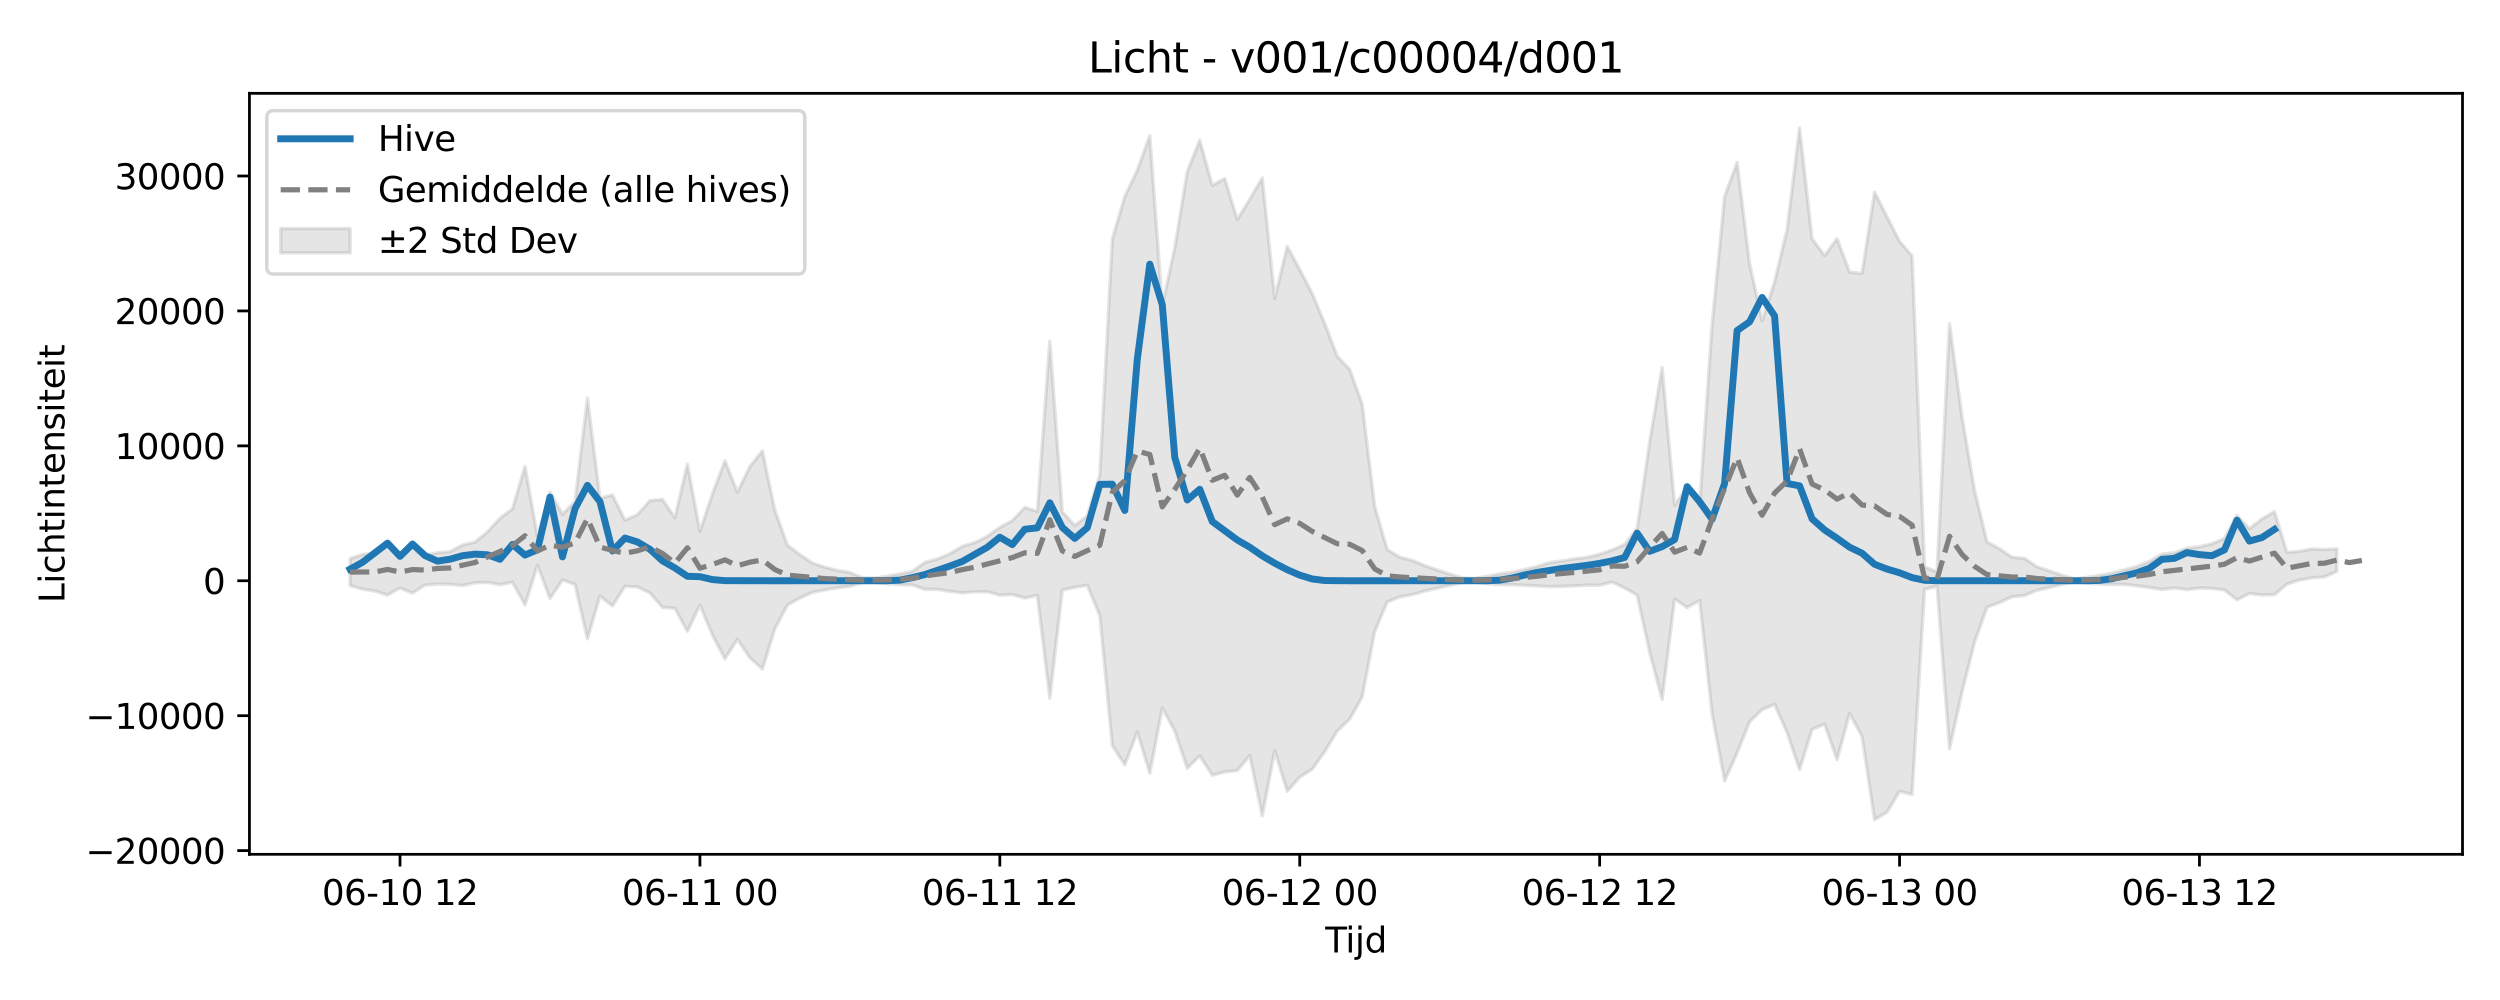 <?xml version="1.0" encoding="utf-8" standalone="no"?>
<!DOCTYPE svg PUBLIC "-//W3C//DTD SVG 1.1//EN"
  "http://www.w3.org/Graphics/SVG/1.1/DTD/svg11.dtd">
<svg xmlns:xlink="http://www.w3.org/1999/xlink" width="720pt" height="288pt" viewBox="0 0 720 288" xmlns="http://www.w3.org/2000/svg" version="1.1">
 <defs>
  <style type="text/css">*{stroke-linejoin: round; stroke-linecap: butt}</style>
 </defs>
 <g id="figure_1">
  <g id="patch_1">
   <path d="M 0 288 
L 720 288 
L 720 0 
L 0 0 
z
" style="fill: #ffffff"/>
  </g>
  <g id="axes_1">
   <g id="patch_2">
    <path d="M 71.84 246.04 
L 709.2 246.04 
L 709.2 26.88 
L 71.84 26.88 
z
" style="fill: #ffffff"/>
   </g>
   <g id="FillBetweenPolyCollection_1">
    <defs>
     <path id="m72db3b94c6" d="M 100.811 -127.151 
L 100.811 -119.35 
L 104.41 -118.319 
L 108.009 -117.772 
L 111.608 -116.601 
L 115.206 -118.66 
L 118.805 -117.17 
L 122.404 -119.516 
L 126.003 -119.775 
L 129.602 -119.732 
L 133.201 -119.351 
L 136.8 -120.123 
L 140.398 -120.254 
L 143.997 -119.617 
L 147.596 -120.321 
L 151.195 -113.75 
L 154.794 -125.207 
L 158.393 -115.638 
L 161.992 -120.953 
L 165.591 -119.691 
L 169.189 -104.015 
L 172.788 -116.35 
L 176.387 -113.481 
L 179.986 -119.145 
L 183.585 -118.949 
L 187.184 -117.225 
L 190.783 -113.065 
L 194.382 -112.787 
L 197.98 -106.139 
L 201.579 -113.755 
L 205.178 -105.097 
L 208.777 -98.251 
L 212.376 -103.884 
L 215.975 -98.544 
L 219.574 -95.3 
L 223.173 -106.926 
L 226.771 -113.739 
L 230.37 -115.756 
L 233.969 -117.376 
L 237.568 -118.079 
L 241.167 -118.714 
L 244.766 -119.12 
L 248.365 -120.215 
L 251.963 -120.267 
L 255.562 -119.868 
L 259.161 -119.616 
L 262.76 -119.52 
L 266.359 -118.254 
L 269.958 -118.26 
L 273.557 -117.697 
L 277.156 -117.243 
L 280.754 -117.538 
L 284.353 -117.573 
L 287.952 -116.601 
L 291.551 -116.774 
L 295.15 -115.743 
L 298.749 -116.548 
L 302.348 -86.901 
L 305.947 -118.052 
L 309.545 -118.848 
L 313.144 -119.445 
L 316.743 -110.724 
L 320.342 -73.275 
L 323.941 -67.746 
L 327.54 -77.175 
L 331.139 -65.299 
L 334.738 -84.082 
L 338.336 -77.457 
L 341.935 -66.74 
L 345.534 -70.314 
L 349.133 -64.73 
L 352.732 -65.691 
L 356.331 -66.067 
L 359.93 -70.393 
L 363.528 -53.038 
L 367.127 -71.725 
L 370.726 -60.119 
L 374.325 -64.16 
L 377.924 -66.484 
L 381.523 -71.548 
L 385.122 -77.452 
L 388.721 -80.909 
L 392.319 -87.298 
L 395.918 -106.148 
L 399.517 -114.6 
L 403.116 -116.102 
L 406.715 -116.739 
L 410.314 -117.76 
L 413.913 -118.598 
L 417.512 -119.415 
L 421.11 -120.218 
L 424.709 -120.345 
L 428.308 -119.892 
L 431.907 -119.616 
L 435.506 -119.589 
L 439.105 -119.439 
L 442.704 -119.228 
L 446.302 -119.045 
L 449.901 -119.129 
L 453.5 -119.249 
L 457.099 -119.49 
L 460.698 -119.423 
L 464.297 -120.359 
L 467.896 -118.656 
L 471.495 -116.615 
L 475.093 -100.193 
L 478.692 -86.573 
L 482.291 -115.486 
L 485.89 -113.02 
L 489.489 -115.053 
L 493.088 -82.417 
L 496.687 -63.096 
L 500.286 -71.12 
L 503.884 -80.107 
L 507.483 -83.61 
L 511.082 -85.162 
L 514.681 -77.004 
L 518.28 -66.361 
L 521.879 -77.923 
L 525.478 -79.446 
L 529.077 -69.233 
L 532.675 -82.519 
L 536.274 -75.851 
L 539.873 -51.922 
L 543.472 -54.113 
L 547.071 -60.087 
L 550.67 -59.219 
L 554.269 -118.243 
L 557.867 -119.152 
L 561.466 -72.331 
L 565.065 -88.728 
L 568.664 -103.005 
L 572.263 -113.128 
L 575.862 -114.444 
L 579.461 -116.114 
L 583.06 -116.479 
L 586.658 -117.993 
L 590.257 -118.806 
L 593.856 -119.69 
L 597.455 -120.442 
L 601.054 -120.105 
L 604.653 -119.791 
L 608.252 -119.684 
L 611.851 -119.687 
L 615.449 -119.265 
L 619.048 -118.779 
L 622.647 -118.203 
L 626.246 -118.656 
L 629.845 -118.181 
L 633.444 -118.647 
L 637.043 -118.528 
L 640.642 -118.074 
L 644.24 -115.235 
L 647.839 -117.07 
L 651.438 -116.625 
L 655.037 -116.728 
L 658.636 -119.757 
L 662.235 -120.942 
L 665.834 -121.593 
L 669.432 -121.816 
L 673.031 -123.438 
L 673.031 -129.959 
L 673.031 -129.959 
L 669.432 -129.75 
L 665.834 -129.895 
L 662.235 -129.197 
L 658.636 -128.945 
L 655.037 -140.666 
L 651.438 -138.537 
L 647.839 -135.75 
L 644.24 -139.586 
L 640.642 -132.911 
L 637.043 -131.396 
L 633.444 -130.52 
L 629.845 -130.124 
L 626.246 -128.796 
L 622.647 -128.453 
L 619.048 -126.317 
L 615.449 -124.863 
L 611.851 -123.876 
L 608.252 -122.911 
L 604.653 -122.285 
L 601.054 -121.715 
L 597.455 -121.269 
L 593.856 -122.318 
L 590.257 -123.571 
L 586.658 -124.761 
L 583.06 -127.181 
L 579.461 -127.515 
L 575.862 -129.964 
L 572.263 -131.9 
L 568.664 -146.788 
L 565.065 -167.87 
L 561.466 -194.772 
L 557.867 -123.239 
L 554.269 -124.767 
L 550.67 -214.294 
L 547.071 -218.502 
L 543.472 -225.558 
L 539.873 -232.687 
L 536.274 -209.252 
L 532.675 -209.62 
L 529.077 -219.261 
L 525.478 -214.364 
L 521.879 -219.254 
L 518.28 -251.158 
L 514.681 -221.857 
L 511.082 -206.844 
L 507.483 -195.615 
L 503.884 -212.042 
L 500.286 -241.185 
L 496.687 -231.445 
L 493.088 -194.556 
L 489.489 -142.371 
L 485.89 -147.722 
L 482.291 -142.488 
L 478.692 -182.178 
L 475.093 -160.671 
L 471.495 -135.784 
L 467.896 -131.175 
L 464.297 -129.624 
L 460.698 -128.376 
L 457.099 -127.491 
L 453.5 -127.051 
L 449.901 -126.458 
L 446.302 -125.992 
L 442.704 -124.835 
L 439.105 -123.999 
L 435.506 -123.167 
L 431.907 -122.709 
L 428.308 -122.002 
L 424.709 -121.404 
L 421.11 -121.56 
L 417.512 -122.682 
L 413.913 -123.874 
L 410.314 -125.102 
L 406.715 -126.599 
L 403.116 -127.533 
L 399.517 -129.738 
L 395.918 -142.165 
L 392.319 -171.578 
L 388.721 -181.591 
L 385.122 -185.366 
L 381.523 -194.803 
L 377.924 -203.432 
L 374.325 -210.374 
L 370.726 -217.024 
L 367.127 -202.069 
L 363.528 -236.777 
L 359.93 -230.6 
L 356.331 -224.757 
L 352.732 -236.566 
L 349.133 -234.619 
L 345.534 -247.607 
L 341.935 -238.582 
L 338.336 -216.673 
L 334.738 -199.994 
L 331.139 -248.934 
L 327.54 -238.976 
L 323.941 -231.403 
L 320.342 -219.135 
L 316.743 -151.224 
L 313.144 -139.42 
L 309.545 -136.654 
L 305.947 -140.633 
L 302.348 -189.728 
L 298.749 -140.709 
L 295.15 -141.858 
L 291.551 -138.058 
L 287.952 -136.115 
L 284.353 -133.534 
L 280.754 -131.742 
L 277.156 -130.682 
L 273.557 -128.521 
L 269.958 -126.992 
L 266.359 -126.038 
L 262.76 -123.424 
L 259.161 -122.689 
L 255.562 -122.062 
L 251.963 -121.504 
L 248.365 -121.599 
L 244.766 -123.122 
L 241.167 -123.704 
L 237.568 -124.635 
L 233.969 -125.823 
L 230.37 -128.274 
L 226.771 -130.998 
L 223.173 -141.002 
L 219.574 -158.151 
L 215.975 -153.646 
L 212.376 -146.253 
L 208.777 -155.266 
L 205.178 -145.755 
L 201.579 -134.956 
L 197.98 -154.326 
L 194.382 -138.895 
L 190.783 -144.157 
L 187.184 -143.818 
L 183.585 -139.786 
L 179.986 -138.182 
L 176.387 -145.452 
L 172.788 -144.547 
L 169.189 -173.373 
L 165.591 -143.571 
L 161.992 -139.864 
L 158.393 -146.309 
L 154.794 -133.456 
L 151.195 -153.653 
L 147.596 -141.45 
L 143.997 -138.744 
L 140.398 -134.805 
L 136.8 -131.874 
L 133.201 -131.03 
L 129.602 -129.132 
L 126.003 -128.802 
L 122.404 -128.112 
L 118.805 -130.761 
L 115.206 -127.859 
L 111.608 -131.401 
L 108.009 -128.774 
L 104.41 -128.293 
L 100.811 -127.151 
z
" style="stroke: #808080; stroke-opacity: 0.2"/>
    </defs>
    <g clip-path="url(#p7cee0e733d)">
     <use xlink:href="#m72db3b94c6" x="0" y="288" style="fill: #808080; fill-opacity: 0.2; stroke: #808080; stroke-opacity: 0.2"/>
    </g>
   </g>
   <g id="matplotlib.axis_1">
    <g id="xtick_1">
     <g id="line2d_1">
      <defs>
       <path id="m6dcd393e51" d="M 0 0 
L 0 3.5 
" style="stroke: #000000; stroke-width: 0.8"/>
      </defs>
      <g>
       <use xlink:href="#m6dcd393e51" x="115.206" y="246.04" style="stroke: #000000; stroke-width: 0.8"/>
      </g>
     </g>
     <g id="text_1">
      <!-- 06-10 12 -->
      <g transform="translate(92.726 260.638) scale(0.1 -0.1)">
       <defs>
        <path id="DejaVuSans-30" d="M 2034 4250 
Q 1547 4250 1301 3770 
Q 1056 3291 1056 2328 
Q 1056 1369 1301 889 
Q 1547 409 2034 409 
Q 2525 409 2770 889 
Q 3016 1369 3016 2328 
Q 3016 3291 2770 3770 
Q 2525 4250 2034 4250 
z
M 2034 4750 
Q 2819 4750 3233 4129 
Q 3647 3509 3647 2328 
Q 3647 1150 3233 529 
Q 2819 -91 2034 -91 
Q 1250 -91 836 529 
Q 422 1150 422 2328 
Q 422 3509 836 4129 
Q 1250 4750 2034 4750 
z
" transform="scale(0.016)"/>
        <path id="DejaVuSans-36" d="M 2113 2584 
Q 1688 2584 1439 2293 
Q 1191 2003 1191 1497 
Q 1191 994 1439 701 
Q 1688 409 2113 409 
Q 2538 409 2786 701 
Q 3034 994 3034 1497 
Q 3034 2003 2786 2293 
Q 2538 2584 2113 2584 
z
M 3366 4563 
L 3366 3988 
Q 3128 4100 2886 4159 
Q 2644 4219 2406 4219 
Q 1781 4219 1451 3797 
Q 1122 3375 1075 2522 
Q 1259 2794 1537 2939 
Q 1816 3084 2150 3084 
Q 2853 3084 3261 2657 
Q 3669 2231 3669 1497 
Q 3669 778 3244 343 
Q 2819 -91 2113 -91 
Q 1303 -91 875 529 
Q 447 1150 447 2328 
Q 447 3434 972 4092 
Q 1497 4750 2381 4750 
Q 2619 4750 2861 4703 
Q 3103 4656 3366 4563 
z
" transform="scale(0.016)"/>
        <path id="DejaVuSans-2d" d="M 313 2009 
L 1997 2009 
L 1997 1497 
L 313 1497 
L 313 2009 
z
" transform="scale(0.016)"/>
        <path id="DejaVuSans-31" d="M 794 531 
L 1825 531 
L 1825 4091 
L 703 3866 
L 703 4441 
L 1819 4666 
L 2450 4666 
L 2450 531 
L 3481 531 
L 3481 0 
L 794 0 
L 794 531 
z
" transform="scale(0.016)"/>
        <path id="DejaVuSans-20" transform="scale(0.016)"/>
        <path id="DejaVuSans-32" d="M 1228 531 
L 3431 531 
L 3431 0 
L 469 0 
L 469 531 
Q 828 903 1448 1529 
Q 2069 2156 2228 2338 
Q 2531 2678 2651 2914 
Q 2772 3150 2772 3378 
Q 2772 3750 2511 3984 
Q 2250 4219 1831 4219 
Q 1534 4219 1204 4116 
Q 875 4013 500 3803 
L 500 4441 
Q 881 4594 1212 4672 
Q 1544 4750 1819 4750 
Q 2544 4750 2975 4387 
Q 3406 4025 3406 3419 
Q 3406 3131 3298 2873 
Q 3191 2616 2906 2266 
Q 2828 2175 2409 1742 
Q 1991 1309 1228 531 
z
" transform="scale(0.016)"/>
       </defs>
       <use xlink:href="#DejaVuSans-30"/>
       <use xlink:href="#DejaVuSans-36" transform="translate(63.623 0)"/>
       <use xlink:href="#DejaVuSans-2d" transform="translate(127.246 0)"/>
       <use xlink:href="#DejaVuSans-31" transform="translate(163.33 0)"/>
       <use xlink:href="#DejaVuSans-30" transform="translate(226.953 0)"/>
       <use xlink:href="#DejaVuSans-20" transform="translate(290.576 0)"/>
       <use xlink:href="#DejaVuSans-31" transform="translate(322.363 0)"/>
       <use xlink:href="#DejaVuSans-32" transform="translate(385.986 0)"/>
      </g>
     </g>
    </g>
    <g id="xtick_2">
     <g id="line2d_2">
      <g>
       <use xlink:href="#m6dcd393e51" x="201.579" y="246.04" style="stroke: #000000; stroke-width: 0.8"/>
      </g>
     </g>
     <g id="text_2">
      <!-- 06-11 00 -->
      <g transform="translate(179.099 260.638) scale(0.1 -0.1)">
       <use xlink:href="#DejaVuSans-30"/>
       <use xlink:href="#DejaVuSans-36" transform="translate(63.623 0)"/>
       <use xlink:href="#DejaVuSans-2d" transform="translate(127.246 0)"/>
       <use xlink:href="#DejaVuSans-31" transform="translate(163.33 0)"/>
       <use xlink:href="#DejaVuSans-31" transform="translate(226.953 0)"/>
       <use xlink:href="#DejaVuSans-20" transform="translate(290.576 0)"/>
       <use xlink:href="#DejaVuSans-30" transform="translate(322.363 0)"/>
       <use xlink:href="#DejaVuSans-30" transform="translate(385.986 0)"/>
      </g>
     </g>
    </g>
    <g id="xtick_3">
     <g id="line2d_3">
      <g>
       <use xlink:href="#m6dcd393e51" x="287.952" y="246.04" style="stroke: #000000; stroke-width: 0.8"/>
      </g>
     </g>
     <g id="text_3">
      <!-- 06-11 12 -->
      <g transform="translate(265.472 260.638) scale(0.1 -0.1)">
       <use xlink:href="#DejaVuSans-30"/>
       <use xlink:href="#DejaVuSans-36" transform="translate(63.623 0)"/>
       <use xlink:href="#DejaVuSans-2d" transform="translate(127.246 0)"/>
       <use xlink:href="#DejaVuSans-31" transform="translate(163.33 0)"/>
       <use xlink:href="#DejaVuSans-31" transform="translate(226.953 0)"/>
       <use xlink:href="#DejaVuSans-20" transform="translate(290.576 0)"/>
       <use xlink:href="#DejaVuSans-31" transform="translate(322.363 0)"/>
       <use xlink:href="#DejaVuSans-32" transform="translate(385.986 0)"/>
      </g>
     </g>
    </g>
    <g id="xtick_4">
     <g id="line2d_4">
      <g>
       <use xlink:href="#m6dcd393e51" x="374.325" y="246.04" style="stroke: #000000; stroke-width: 0.8"/>
      </g>
     </g>
     <g id="text_4">
      <!-- 06-12 00 -->
      <g transform="translate(351.845 260.638) scale(0.1 -0.1)">
       <use xlink:href="#DejaVuSans-30"/>
       <use xlink:href="#DejaVuSans-36" transform="translate(63.623 0)"/>
       <use xlink:href="#DejaVuSans-2d" transform="translate(127.246 0)"/>
       <use xlink:href="#DejaVuSans-31" transform="translate(163.33 0)"/>
       <use xlink:href="#DejaVuSans-32" transform="translate(226.953 0)"/>
       <use xlink:href="#DejaVuSans-20" transform="translate(290.576 0)"/>
       <use xlink:href="#DejaVuSans-30" transform="translate(322.363 0)"/>
       <use xlink:href="#DejaVuSans-30" transform="translate(385.986 0)"/>
      </g>
     </g>
    </g>
    <g id="xtick_5">
     <g id="line2d_5">
      <g>
       <use xlink:href="#m6dcd393e51" x="460.698" y="246.04" style="stroke: #000000; stroke-width: 0.8"/>
      </g>
     </g>
     <g id="text_5">
      <!-- 06-12 12 -->
      <g transform="translate(438.218 260.638) scale(0.1 -0.1)">
       <use xlink:href="#DejaVuSans-30"/>
       <use xlink:href="#DejaVuSans-36" transform="translate(63.623 0)"/>
       <use xlink:href="#DejaVuSans-2d" transform="translate(127.246 0)"/>
       <use xlink:href="#DejaVuSans-31" transform="translate(163.33 0)"/>
       <use xlink:href="#DejaVuSans-32" transform="translate(226.953 0)"/>
       <use xlink:href="#DejaVuSans-20" transform="translate(290.576 0)"/>
       <use xlink:href="#DejaVuSans-31" transform="translate(322.363 0)"/>
       <use xlink:href="#DejaVuSans-32" transform="translate(385.986 0)"/>
      </g>
     </g>
    </g>
    <g id="xtick_6">
     <g id="line2d_6">
      <g>
       <use xlink:href="#m6dcd393e51" x="547.071" y="246.04" style="stroke: #000000; stroke-width: 0.8"/>
      </g>
     </g>
     <g id="text_6">
      <!-- 06-13 00 -->
      <g transform="translate(524.59 260.638) scale(0.1 -0.1)">
       <defs>
        <path id="DejaVuSans-33" d="M 2597 2516 
Q 3050 2419 3304 2112 
Q 3559 1806 3559 1356 
Q 3559 666 3084 287 
Q 2609 -91 1734 -91 
Q 1441 -91 1130 -33 
Q 819 25 488 141 
L 488 750 
Q 750 597 1062 519 
Q 1375 441 1716 441 
Q 2309 441 2620 675 
Q 2931 909 2931 1356 
Q 2931 1769 2642 2001 
Q 2353 2234 1838 2234 
L 1294 2234 
L 1294 2753 
L 1863 2753 
Q 2328 2753 2575 2939 
Q 2822 3125 2822 3475 
Q 2822 3834 2567 4026 
Q 2313 4219 1838 4219 
Q 1578 4219 1281 4162 
Q 984 4106 628 3988 
L 628 4550 
Q 988 4650 1302 4700 
Q 1616 4750 1894 4750 
Q 2613 4750 3031 4423 
Q 3450 4097 3450 3541 
Q 3450 3153 3228 2886 
Q 3006 2619 2597 2516 
z
" transform="scale(0.016)"/>
       </defs>
       <use xlink:href="#DejaVuSans-30"/>
       <use xlink:href="#DejaVuSans-36" transform="translate(63.623 0)"/>
       <use xlink:href="#DejaVuSans-2d" transform="translate(127.246 0)"/>
       <use xlink:href="#DejaVuSans-31" transform="translate(163.33 0)"/>
       <use xlink:href="#DejaVuSans-33" transform="translate(226.953 0)"/>
       <use xlink:href="#DejaVuSans-20" transform="translate(290.576 0)"/>
       <use xlink:href="#DejaVuSans-30" transform="translate(322.363 0)"/>
       <use xlink:href="#DejaVuSans-30" transform="translate(385.986 0)"/>
      </g>
     </g>
    </g>
    <g id="xtick_7">
     <g id="line2d_7">
      <g>
       <use xlink:href="#m6dcd393e51" x="633.444" y="246.04" style="stroke: #000000; stroke-width: 0.8"/>
      </g>
     </g>
     <g id="text_7">
      <!-- 06-13 12 -->
      <g transform="translate(610.963 260.638) scale(0.1 -0.1)">
       <use xlink:href="#DejaVuSans-30"/>
       <use xlink:href="#DejaVuSans-36" transform="translate(63.623 0)"/>
       <use xlink:href="#DejaVuSans-2d" transform="translate(127.246 0)"/>
       <use xlink:href="#DejaVuSans-31" transform="translate(163.33 0)"/>
       <use xlink:href="#DejaVuSans-33" transform="translate(226.953 0)"/>
       <use xlink:href="#DejaVuSans-20" transform="translate(290.576 0)"/>
       <use xlink:href="#DejaVuSans-31" transform="translate(322.363 0)"/>
       <use xlink:href="#DejaVuSans-32" transform="translate(385.986 0)"/>
      </g>
     </g>
    </g>
    <g id="text_8">
     <!-- Tijd -->
     <g transform="translate(381.67 274.317) scale(0.1 -0.1)">
      <defs>
       <path id="DejaVuSans-54" d="M -19 4666 
L 3928 4666 
L 3928 4134 
L 2272 4134 
L 2272 0 
L 1638 0 
L 1638 4134 
L -19 4134 
L -19 4666 
z
" transform="scale(0.016)"/>
       <path id="DejaVuSans-69" d="M 603 3500 
L 1178 3500 
L 1178 0 
L 603 0 
L 603 3500 
z
M 603 4863 
L 1178 4863 
L 1178 4134 
L 603 4134 
L 603 4863 
z
" transform="scale(0.016)"/>
       <path id="DejaVuSans-6a" d="M 603 3500 
L 1178 3500 
L 1178 -63 
Q 1178 -731 923 -1031 
Q 669 -1331 103 -1331 
L -116 -1331 
L -116 -844 
L 38 -844 
Q 366 -844 484 -692 
Q 603 -541 603 -63 
L 603 3500 
z
M 603 4863 
L 1178 4863 
L 1178 4134 
L 603 4134 
L 603 4863 
z
" transform="scale(0.016)"/>
       <path id="DejaVuSans-64" d="M 2906 2969 
L 2906 4863 
L 3481 4863 
L 3481 0 
L 2906 0 
L 2906 525 
Q 2725 213 2448 61 
Q 2172 -91 1784 -91 
Q 1150 -91 751 415 
Q 353 922 353 1747 
Q 353 2572 751 3078 
Q 1150 3584 1784 3584 
Q 2172 3584 2448 3432 
Q 2725 3281 2906 2969 
z
M 947 1747 
Q 947 1113 1208 752 
Q 1469 391 1925 391 
Q 2381 391 2643 752 
Q 2906 1113 2906 1747 
Q 2906 2381 2643 2742 
Q 2381 3103 1925 3103 
Q 1469 3103 1208 2742 
Q 947 2381 947 1747 
z
" transform="scale(0.016)"/>
      </defs>
      <use xlink:href="#DejaVuSans-54"/>
      <use xlink:href="#DejaVuSans-69" transform="translate(57.959 0)"/>
      <use xlink:href="#DejaVuSans-6a" transform="translate(85.742 0)"/>
      <use xlink:href="#DejaVuSans-64" transform="translate(113.525 0)"/>
     </g>
    </g>
   </g>
   <g id="matplotlib.axis_2">
    <g id="ytick_1">
     <g id="line2d_8">
      <defs>
       <path id="mf6d9a57666" d="M 0 0 
L -3.5 0 
" style="stroke: #000000; stroke-width: 0.8"/>
      </defs>
      <g>
       <use xlink:href="#mf6d9a57666" x="71.84" y="244.975" style="stroke: #000000; stroke-width: 0.8"/>
      </g>
     </g>
     <g id="text_9">
      <!-- −20000 -->
      <g transform="translate(24.648 248.774) scale(0.1 -0.1)">
       <defs>
        <path id="DejaVuSans-2212" d="M 678 2272 
L 4684 2272 
L 4684 1741 
L 678 1741 
L 678 2272 
z
" transform="scale(0.016)"/>
       </defs>
       <use xlink:href="#DejaVuSans-2212"/>
       <use xlink:href="#DejaVuSans-32" transform="translate(83.789 0)"/>
       <use xlink:href="#DejaVuSans-30" transform="translate(147.412 0)"/>
       <use xlink:href="#DejaVuSans-30" transform="translate(211.035 0)"/>
       <use xlink:href="#DejaVuSans-30" transform="translate(274.658 0)"/>
       <use xlink:href="#DejaVuSans-30" transform="translate(338.281 0)"/>
      </g>
     </g>
    </g>
    <g id="ytick_2">
     <g id="line2d_9">
      <g>
       <use xlink:href="#mf6d9a57666" x="71.84" y="206.119" style="stroke: #000000; stroke-width: 0.8"/>
      </g>
     </g>
     <g id="text_10">
      <!-- −10000 -->
      <g transform="translate(24.648 209.918) scale(0.1 -0.1)">
       <use xlink:href="#DejaVuSans-2212"/>
       <use xlink:href="#DejaVuSans-31" transform="translate(83.789 0)"/>
       <use xlink:href="#DejaVuSans-30" transform="translate(147.412 0)"/>
       <use xlink:href="#DejaVuSans-30" transform="translate(211.035 0)"/>
       <use xlink:href="#DejaVuSans-30" transform="translate(274.658 0)"/>
       <use xlink:href="#DejaVuSans-30" transform="translate(338.281 0)"/>
      </g>
     </g>
    </g>
    <g id="ytick_3">
     <g id="line2d_10">
      <g>
       <use xlink:href="#mf6d9a57666" x="71.84" y="167.263" style="stroke: #000000; stroke-width: 0.8"/>
      </g>
     </g>
     <g id="text_11">
      <!-- 0 -->
      <g transform="translate(58.477 171.062) scale(0.1 -0.1)">
       <use xlink:href="#DejaVuSans-30"/>
      </g>
     </g>
    </g>
    <g id="ytick_4">
     <g id="line2d_11">
      <g>
       <use xlink:href="#mf6d9a57666" x="71.84" y="128.407" style="stroke: #000000; stroke-width: 0.8"/>
      </g>
     </g>
     <g id="text_12">
      <!-- 10000 -->
      <g transform="translate(33.028 132.206) scale(0.1 -0.1)">
       <use xlink:href="#DejaVuSans-31"/>
       <use xlink:href="#DejaVuSans-30" transform="translate(63.623 0)"/>
       <use xlink:href="#DejaVuSans-30" transform="translate(127.246 0)"/>
       <use xlink:href="#DejaVuSans-30" transform="translate(190.869 0)"/>
       <use xlink:href="#DejaVuSans-30" transform="translate(254.492 0)"/>
      </g>
     </g>
    </g>
    <g id="ytick_5">
     <g id="line2d_12">
      <g>
       <use xlink:href="#mf6d9a57666" x="71.84" y="89.551" style="stroke: #000000; stroke-width: 0.8"/>
      </g>
     </g>
     <g id="text_13">
      <!-- 20000 -->
      <g transform="translate(33.028 93.35) scale(0.1 -0.1)">
       <use xlink:href="#DejaVuSans-32"/>
       <use xlink:href="#DejaVuSans-30" transform="translate(63.623 0)"/>
       <use xlink:href="#DejaVuSans-30" transform="translate(127.246 0)"/>
       <use xlink:href="#DejaVuSans-30" transform="translate(190.869 0)"/>
       <use xlink:href="#DejaVuSans-30" transform="translate(254.492 0)"/>
      </g>
     </g>
    </g>
    <g id="ytick_6">
     <g id="line2d_13">
      <g>
       <use xlink:href="#mf6d9a57666" x="71.84" y="50.695" style="stroke: #000000; stroke-width: 0.8"/>
      </g>
     </g>
     <g id="text_14">
      <!-- 30000 -->
      <g transform="translate(33.028 54.494) scale(0.1 -0.1)">
       <use xlink:href="#DejaVuSans-33"/>
       <use xlink:href="#DejaVuSans-30" transform="translate(63.623 0)"/>
       <use xlink:href="#DejaVuSans-30" transform="translate(127.246 0)"/>
       <use xlink:href="#DejaVuSans-30" transform="translate(190.869 0)"/>
       <use xlink:href="#DejaVuSans-30" transform="translate(254.492 0)"/>
      </g>
     </g>
    </g>
    <g id="text_15">
     <!-- Lichtintensiteit -->
     <g transform="translate(18.568 173.656) rotate(-90) scale(0.1 -0.1)">
      <defs>
       <path id="DejaVuSans-4c" d="M 628 4666 
L 1259 4666 
L 1259 531 
L 3531 531 
L 3531 0 
L 628 0 
L 628 4666 
z
" transform="scale(0.016)"/>
       <path id="DejaVuSans-63" d="M 3122 3366 
L 3122 2828 
Q 2878 2963 2633 3030 
Q 2388 3097 2138 3097 
Q 1578 3097 1268 2742 
Q 959 2388 959 1747 
Q 959 1106 1268 751 
Q 1578 397 2138 397 
Q 2388 397 2633 464 
Q 2878 531 3122 666 
L 3122 134 
Q 2881 22 2623 -34 
Q 2366 -91 2075 -91 
Q 1284 -91 818 406 
Q 353 903 353 1747 
Q 353 2603 823 3093 
Q 1294 3584 2113 3584 
Q 2378 3584 2631 3529 
Q 2884 3475 3122 3366 
z
" transform="scale(0.016)"/>
       <path id="DejaVuSans-68" d="M 3513 2113 
L 3513 0 
L 2938 0 
L 2938 2094 
Q 2938 2591 2744 2837 
Q 2550 3084 2163 3084 
Q 1697 3084 1428 2787 
Q 1159 2491 1159 1978 
L 1159 0 
L 581 0 
L 581 4863 
L 1159 4863 
L 1159 2956 
Q 1366 3272 1645 3428 
Q 1925 3584 2291 3584 
Q 2894 3584 3203 3211 
Q 3513 2838 3513 2113 
z
" transform="scale(0.016)"/>
       <path id="DejaVuSans-74" d="M 1172 4494 
L 1172 3500 
L 2356 3500 
L 2356 3053 
L 1172 3053 
L 1172 1153 
Q 1172 725 1289 603 
Q 1406 481 1766 481 
L 2356 481 
L 2356 0 
L 1766 0 
Q 1100 0 847 248 
Q 594 497 594 1153 
L 594 3053 
L 172 3053 
L 172 3500 
L 594 3500 
L 594 4494 
L 1172 4494 
z
" transform="scale(0.016)"/>
       <path id="DejaVuSans-6e" d="M 3513 2113 
L 3513 0 
L 2938 0 
L 2938 2094 
Q 2938 2591 2744 2837 
Q 2550 3084 2163 3084 
Q 1697 3084 1428 2787 
Q 1159 2491 1159 1978 
L 1159 0 
L 581 0 
L 581 3500 
L 1159 3500 
L 1159 2956 
Q 1366 3272 1645 3428 
Q 1925 3584 2291 3584 
Q 2894 3584 3203 3211 
Q 3513 2838 3513 2113 
z
" transform="scale(0.016)"/>
       <path id="DejaVuSans-65" d="M 3597 1894 
L 3597 1613 
L 953 1613 
Q 991 1019 1311 708 
Q 1631 397 2203 397 
Q 2534 397 2845 478 
Q 3156 559 3463 722 
L 3463 178 
Q 3153 47 2828 -22 
Q 2503 -91 2169 -91 
Q 1331 -91 842 396 
Q 353 884 353 1716 
Q 353 2575 817 3079 
Q 1281 3584 2069 3584 
Q 2775 3584 3186 3129 
Q 3597 2675 3597 1894 
z
M 3022 2063 
Q 3016 2534 2758 2815 
Q 2500 3097 2075 3097 
Q 1594 3097 1305 2825 
Q 1016 2553 972 2059 
L 3022 2063 
z
" transform="scale(0.016)"/>
       <path id="DejaVuSans-73" d="M 2834 3397 
L 2834 2853 
Q 2591 2978 2328 3040 
Q 2066 3103 1784 3103 
Q 1356 3103 1142 2972 
Q 928 2841 928 2578 
Q 928 2378 1081 2264 
Q 1234 2150 1697 2047 
L 1894 2003 
Q 2506 1872 2764 1633 
Q 3022 1394 3022 966 
Q 3022 478 2636 193 
Q 2250 -91 1575 -91 
Q 1294 -91 989 -36 
Q 684 19 347 128 
L 347 722 
Q 666 556 975 473 
Q 1284 391 1588 391 
Q 1994 391 2212 530 
Q 2431 669 2431 922 
Q 2431 1156 2273 1281 
Q 2116 1406 1581 1522 
L 1381 1569 
Q 847 1681 609 1914 
Q 372 2147 372 2553 
Q 372 3047 722 3315 
Q 1072 3584 1716 3584 
Q 2034 3584 2315 3537 
Q 2597 3491 2834 3397 
z
" transform="scale(0.016)"/>
      </defs>
      <use xlink:href="#DejaVuSans-4c"/>
      <use xlink:href="#DejaVuSans-69" transform="translate(55.713 0)"/>
      <use xlink:href="#DejaVuSans-63" transform="translate(83.496 0)"/>
      <use xlink:href="#DejaVuSans-68" transform="translate(138.477 0)"/>
      <use xlink:href="#DejaVuSans-74" transform="translate(201.855 0)"/>
      <use xlink:href="#DejaVuSans-69" transform="translate(241.064 0)"/>
      <use xlink:href="#DejaVuSans-6e" transform="translate(268.848 0)"/>
      <use xlink:href="#DejaVuSans-74" transform="translate(332.227 0)"/>
      <use xlink:href="#DejaVuSans-65" transform="translate(371.436 0)"/>
      <use xlink:href="#DejaVuSans-6e" transform="translate(432.959 0)"/>
      <use xlink:href="#DejaVuSans-73" transform="translate(496.338 0)"/>
      <use xlink:href="#DejaVuSans-69" transform="translate(548.438 0)"/>
      <use xlink:href="#DejaVuSans-74" transform="translate(576.221 0)"/>
      <use xlink:href="#DejaVuSans-65" transform="translate(615.43 0)"/>
      <use xlink:href="#DejaVuSans-69" transform="translate(676.953 0)"/>
      <use xlink:href="#DejaVuSans-74" transform="translate(704.736 0)"/>
     </g>
    </g>
   </g>
   <g id="line2d_14">
    <path d="M 100.811 163.931 
L 104.41 161.938 
L 111.608 156.426 
L 115.206 160.232 
L 118.805 156.675 
L 122.404 160.018 
L 126.003 161.607 
L 129.602 161.048 
L 133.201 160.04 
L 136.8 159.595 
L 140.398 159.776 
L 143.997 161.075 
L 147.596 156.797 
L 151.195 159.861 
L 154.794 158.314 
L 158.393 143.172 
L 161.992 160.382 
L 165.591 146.529 
L 169.189 139.784 
L 172.788 144.492 
L 176.387 158.669 
L 179.986 154.959 
L 183.585 156.08 
L 187.184 158.195 
L 190.783 161.515 
L 194.382 163.572 
L 197.98 165.973 
L 201.579 166.087 
L 205.178 166.919 
L 208.777 167.229 
L 223.173 167.263 
L 255.562 167.241 
L 259.161 167.074 
L 262.76 166.356 
L 266.359 165.482 
L 273.557 163.031 
L 277.156 161.686 
L 284.353 157.607 
L 287.952 154.714 
L 291.551 156.844 
L 295.15 152.423 
L 298.749 152.027 
L 302.348 144.815 
L 305.947 151.913 
L 309.545 155.057 
L 313.144 151.957 
L 316.743 139.495 
L 320.342 139.446 
L 323.941 147.011 
L 327.54 103.443 
L 331.139 76.083 
L 334.738 87.769 
L 338.336 131.755 
L 341.935 143.994 
L 345.534 140.913 
L 349.133 150.191 
L 356.331 155.51 
L 359.93 157.593 
L 363.528 160.077 
L 367.127 162.204 
L 370.726 164.072 
L 374.325 165.64 
L 377.924 166.743 
L 381.523 167.199 
L 388.721 167.263 
L 428.308 167.253 
L 431.907 167.09 
L 435.506 166.474 
L 439.105 165.599 
L 442.704 164.846 
L 449.901 163.726 
L 457.099 162.816 
L 460.698 162.25 
L 464.297 161.543 
L 467.896 160.55 
L 471.495 153.533 
L 475.093 158.784 
L 478.692 157.419 
L 482.291 155.371 
L 485.89 140.163 
L 489.489 144.466 
L 493.088 149.53 
L 496.687 139.233 
L 500.286 95.19 
L 503.884 92.684 
L 507.483 85.677 
L 511.082 90.974 
L 514.681 139.242 
L 518.28 139.915 
L 521.879 149.428 
L 525.478 152.619 
L 529.077 155.025 
L 532.675 157.585 
L 536.274 159.329 
L 539.873 162.512 
L 543.472 163.894 
L 547.071 164.959 
L 550.67 166.347 
L 554.269 167.122 
L 557.867 167.257 
L 601.054 167.258 
L 604.653 167.161 
L 608.252 166.662 
L 615.449 164.947 
L 619.048 163.655 
L 622.647 161.084 
L 626.246 160.795 
L 629.845 159.147 
L 633.444 159.73 
L 637.043 160.039 
L 640.642 158.355 
L 644.24 149.819 
L 647.839 155.832 
L 651.438 154.82 
L 655.037 152.472 
L 655.037 152.472 
" clip-path="url(#p7cee0e733d)" style="fill: none; stroke: #1f77b4; stroke-width: 2; stroke-linecap: square"/>
   </g>
   <g id="line2d_15">
    <path d="M 100.811 164.749 
L 108.009 164.727 
L 111.608 163.999 
L 115.206 164.741 
L 118.805 164.034 
L 122.404 164.186 
L 126.003 163.712 
L 129.602 163.568 
L 136.8 162.001 
L 143.997 158.82 
L 147.596 157.115 
L 151.195 154.298 
L 154.794 158.669 
L 158.393 157.026 
L 161.992 157.591 
L 165.591 156.369 
L 169.189 149.306 
L 172.788 157.551 
L 176.387 158.533 
L 179.986 159.336 
L 183.585 158.633 
L 187.184 157.479 
L 190.783 159.389 
L 194.382 162.159 
L 197.98 157.767 
L 201.579 163.645 
L 205.178 162.574 
L 208.777 161.242 
L 212.376 162.931 
L 215.975 161.905 
L 219.574 161.275 
L 223.173 164.036 
L 226.771 165.632 
L 237.568 166.643 
L 248.365 167.093 
L 255.562 167.035 
L 259.161 166.848 
L 262.76 166.528 
L 266.359 165.854 
L 273.557 164.891 
L 277.156 164.037 
L 280.754 163.36 
L 291.551 160.584 
L 295.15 159.199 
L 298.749 159.372 
L 302.348 149.685 
L 305.947 158.657 
L 309.545 160.249 
L 313.144 158.568 
L 316.743 157.026 
L 320.342 141.795 
L 323.941 138.425 
L 327.54 129.925 
L 331.139 130.884 
L 334.738 145.962 
L 338.336 140.935 
L 341.935 135.339 
L 345.534 129.039 
L 349.133 138.325 
L 352.732 136.871 
L 356.331 142.588 
L 359.93 137.504 
L 363.528 143.092 
L 367.127 151.103 
L 370.726 149.429 
L 374.325 150.733 
L 377.924 153.042 
L 385.122 156.591 
L 388.721 156.75 
L 392.319 158.562 
L 395.918 163.844 
L 399.517 165.831 
L 403.116 166.182 
L 410.314 166.569 
L 421.11 167.111 
L 428.308 167.053 
L 435.506 166.622 
L 442.704 165.968 
L 446.302 165.482 
L 453.5 164.85 
L 460.698 164.101 
L 464.297 163.009 
L 467.896 163.084 
L 471.495 161.801 
L 475.093 157.568 
L 478.692 153.625 
L 482.291 159.013 
L 485.89 157.629 
L 489.489 159.288 
L 493.088 149.514 
L 500.286 131.847 
L 503.884 141.925 
L 507.483 148.388 
L 511.082 141.997 
L 514.681 138.57 
L 518.28 129.24 
L 521.879 139.412 
L 525.478 141.095 
L 529.077 143.753 
L 532.675 141.931 
L 536.274 145.449 
L 539.873 145.696 
L 543.472 148.165 
L 547.071 148.706 
L 550.67 151.243 
L 554.269 166.495 
L 557.867 166.804 
L 561.466 154.448 
L 565.065 159.701 
L 568.664 163.103 
L 572.263 165.486 
L 579.461 166.185 
L 583.06 166.17 
L 586.658 166.623 
L 597.455 167.144 
L 604.653 166.962 
L 608.252 166.703 
L 611.851 166.219 
L 615.449 165.936 
L 619.048 165.452 
L 622.647 164.672 
L 637.043 163.038 
L 640.642 162.507 
L 644.24 160.589 
L 647.839 161.59 
L 655.037 159.303 
L 658.636 163.649 
L 665.834 162.256 
L 669.432 162.217 
L 673.031 161.302 
L 676.63 162.031 
L 680.229 161.415 
L 680.229 161.415 
" clip-path="url(#p7cee0e733d)" style="fill: none; stroke-dasharray: 5.55,2.4; stroke-dashoffset: 0; stroke: #808080; stroke-width: 1.5"/>
   </g>
   <g id="patch_3">
    <path d="M 71.84 246.04 
L 71.84 26.88 
" style="fill: none; stroke: #000000; stroke-width: 0.8; stroke-linejoin: miter; stroke-linecap: square"/>
   </g>
   <g id="patch_4">
    <path d="M 709.2 246.04 
L 709.2 26.88 
" style="fill: none; stroke: #000000; stroke-width: 0.8; stroke-linejoin: miter; stroke-linecap: square"/>
   </g>
   <g id="patch_5">
    <path d="M 71.84 246.04 
L 709.2 246.04 
" style="fill: none; stroke: #000000; stroke-width: 0.8; stroke-linejoin: miter; stroke-linecap: square"/>
   </g>
   <g id="patch_6">
    <path d="M 71.84 26.88 
L 709.2 26.88 
" style="fill: none; stroke: #000000; stroke-width: 0.8; stroke-linejoin: miter; stroke-linecap: square"/>
   </g>
   <g id="text_16">
    <!-- Licht - v001/c00004/d001 -->
    <g transform="translate(313.383 20.88) scale(0.12 -0.12)">
     <defs>
      <path id="DejaVuSans-76" d="M 191 3500 
L 800 3500 
L 1894 563 
L 2988 3500 
L 3597 3500 
L 2284 0 
L 1503 0 
L 191 3500 
z
" transform="scale(0.016)"/>
      <path id="DejaVuSans-2f" d="M 1625 4666 
L 2156 4666 
L 531 -594 
L 0 -594 
L 1625 4666 
z
" transform="scale(0.016)"/>
      <path id="DejaVuSans-34" d="M 2419 4116 
L 825 1625 
L 2419 1625 
L 2419 4116 
z
M 2253 4666 
L 3047 4666 
L 3047 1625 
L 3713 1625 
L 3713 1100 
L 3047 1100 
L 3047 0 
L 2419 0 
L 2419 1100 
L 313 1100 
L 313 1709 
L 2253 4666 
z
" transform="scale(0.016)"/>
     </defs>
     <use xlink:href="#DejaVuSans-4c"/>
     <use xlink:href="#DejaVuSans-69" transform="translate(55.713 0)"/>
     <use xlink:href="#DejaVuSans-63" transform="translate(83.496 0)"/>
     <use xlink:href="#DejaVuSans-68" transform="translate(138.477 0)"/>
     <use xlink:href="#DejaVuSans-74" transform="translate(201.855 0)"/>
     <use xlink:href="#DejaVuSans-20" transform="translate(241.064 0)"/>
     <use xlink:href="#DejaVuSans-2d" transform="translate(272.852 0)"/>
     <use xlink:href="#DejaVuSans-20" transform="translate(308.936 0)"/>
     <use xlink:href="#DejaVuSans-76" transform="translate(340.723 0)"/>
     <use xlink:href="#DejaVuSans-30" transform="translate(399.902 0)"/>
     <use xlink:href="#DejaVuSans-30" transform="translate(463.525 0)"/>
     <use xlink:href="#DejaVuSans-31" transform="translate(527.148 0)"/>
     <use xlink:href="#DejaVuSans-2f" transform="translate(590.771 0)"/>
     <use xlink:href="#DejaVuSans-63" transform="translate(624.463 0)"/>
     <use xlink:href="#DejaVuSans-30" transform="translate(679.443 0)"/>
     <use xlink:href="#DejaVuSans-30" transform="translate(743.066 0)"/>
     <use xlink:href="#DejaVuSans-30" transform="translate(806.689 0)"/>
     <use xlink:href="#DejaVuSans-30" transform="translate(870.312 0)"/>
     <use xlink:href="#DejaVuSans-34" transform="translate(933.936 0)"/>
     <use xlink:href="#DejaVuSans-2f" transform="translate(997.559 0)"/>
     <use xlink:href="#DejaVuSans-64" transform="translate(1031.25 0)"/>
     <use xlink:href="#DejaVuSans-30" transform="translate(1094.727 0)"/>
     <use xlink:href="#DejaVuSans-30" transform="translate(1158.35 0)"/>
     <use xlink:href="#DejaVuSans-31" transform="translate(1221.973 0)"/>
    </g>
   </g>
   <g id="legend_1">
    <g id="patch_7">
     <path d="M 78.84 78.914 
L 229.784 78.914 
Q 231.784 78.914 231.784 76.914 
L 231.784 33.88 
Q 231.784 31.88 229.784 31.88 
L 78.84 31.88 
Q 76.84 31.88 76.84 33.88 
L 76.84 76.914 
Q 76.84 78.914 78.84 78.914 
z
" style="fill: #ffffff; opacity: 0.8; stroke: #cccccc; stroke-linejoin: miter"/>
    </g>
    <g id="line2d_16">
     <path d="M 80.84 39.978 
L 90.84 39.978 
L 100.84 39.978 
" style="fill: none; stroke: #1f77b4; stroke-width: 2; stroke-linecap: square"/>
    </g>
    <g id="text_17">
     <!-- Hive -->
     <g transform="translate(108.84 43.478) scale(0.1 -0.1)">
      <defs>
       <path id="DejaVuSans-48" d="M 628 4666 
L 1259 4666 
L 1259 2753 
L 3553 2753 
L 3553 4666 
L 4184 4666 
L 4184 0 
L 3553 0 
L 3553 2222 
L 1259 2222 
L 1259 0 
L 628 0 
L 628 4666 
z
" transform="scale(0.016)"/>
      </defs>
      <use xlink:href="#DejaVuSans-48"/>
      <use xlink:href="#DejaVuSans-69" transform="translate(75.195 0)"/>
      <use xlink:href="#DejaVuSans-76" transform="translate(102.979 0)"/>
      <use xlink:href="#DejaVuSans-65" transform="translate(162.158 0)"/>
     </g>
    </g>
    <g id="line2d_17">
     <path d="M 80.84 54.657 
L 90.84 54.657 
L 100.84 54.657 
" style="fill: none; stroke-dasharray: 5.55,2.4; stroke-dashoffset: 0; stroke: #808080; stroke-width: 1.5"/>
    </g>
    <g id="text_18">
     <!-- Gemiddelde (alle hives) -->
     <g transform="translate(108.84 58.157) scale(0.1 -0.1)">
      <defs>
       <path id="DejaVuSans-47" d="M 3809 666 
L 3809 1919 
L 2778 1919 
L 2778 2438 
L 4434 2438 
L 4434 434 
Q 4069 175 3628 42 
Q 3188 -91 2688 -91 
Q 1594 -91 976 548 
Q 359 1188 359 2328 
Q 359 3472 976 4111 
Q 1594 4750 2688 4750 
Q 3144 4750 3555 4637 
Q 3966 4525 4313 4306 
L 4313 3634 
Q 3963 3931 3569 4081 
Q 3175 4231 2741 4231 
Q 1884 4231 1454 3753 
Q 1025 3275 1025 2328 
Q 1025 1384 1454 906 
Q 1884 428 2741 428 
Q 3075 428 3337 486 
Q 3600 544 3809 666 
z
" transform="scale(0.016)"/>
       <path id="DejaVuSans-6d" d="M 3328 2828 
Q 3544 3216 3844 3400 
Q 4144 3584 4550 3584 
Q 5097 3584 5394 3201 
Q 5691 2819 5691 2113 
L 5691 0 
L 5113 0 
L 5113 2094 
Q 5113 2597 4934 2840 
Q 4756 3084 4391 3084 
Q 3944 3084 3684 2787 
Q 3425 2491 3425 1978 
L 3425 0 
L 2847 0 
L 2847 2094 
Q 2847 2600 2669 2842 
Q 2491 3084 2119 3084 
Q 1678 3084 1418 2786 
Q 1159 2488 1159 1978 
L 1159 0 
L 581 0 
L 581 3500 
L 1159 3500 
L 1159 2956 
Q 1356 3278 1631 3431 
Q 1906 3584 2284 3584 
Q 2666 3584 2933 3390 
Q 3200 3197 3328 2828 
z
" transform="scale(0.016)"/>
       <path id="DejaVuSans-6c" d="M 603 4863 
L 1178 4863 
L 1178 0 
L 603 0 
L 603 4863 
z
" transform="scale(0.016)"/>
       <path id="DejaVuSans-28" d="M 1984 4856 
Q 1566 4138 1362 3434 
Q 1159 2731 1159 2009 
Q 1159 1288 1364 580 
Q 1569 -128 1984 -844 
L 1484 -844 
Q 1016 -109 783 600 
Q 550 1309 550 2009 
Q 550 2706 781 3412 
Q 1013 4119 1484 4856 
L 1984 4856 
z
" transform="scale(0.016)"/>
       <path id="DejaVuSans-61" d="M 2194 1759 
Q 1497 1759 1228 1600 
Q 959 1441 959 1056 
Q 959 750 1161 570 
Q 1363 391 1709 391 
Q 2188 391 2477 730 
Q 2766 1069 2766 1631 
L 2766 1759 
L 2194 1759 
z
M 3341 1997 
L 3341 0 
L 2766 0 
L 2766 531 
Q 2569 213 2275 61 
Q 1981 -91 1556 -91 
Q 1019 -91 701 211 
Q 384 513 384 1019 
Q 384 1609 779 1909 
Q 1175 2209 1959 2209 
L 2766 2209 
L 2766 2266 
Q 2766 2663 2505 2880 
Q 2244 3097 1772 3097 
Q 1472 3097 1187 3025 
Q 903 2953 641 2809 
L 641 3341 
Q 956 3463 1253 3523 
Q 1550 3584 1831 3584 
Q 2591 3584 2966 3190 
Q 3341 2797 3341 1997 
z
" transform="scale(0.016)"/>
       <path id="DejaVuSans-29" d="M 513 4856 
L 1013 4856 
Q 1481 4119 1714 3412 
Q 1947 2706 1947 2009 
Q 1947 1309 1714 600 
Q 1481 -109 1013 -844 
L 513 -844 
Q 928 -128 1133 580 
Q 1338 1288 1338 2009 
Q 1338 2731 1133 3434 
Q 928 4138 513 4856 
z
" transform="scale(0.016)"/>
      </defs>
      <use xlink:href="#DejaVuSans-47"/>
      <use xlink:href="#DejaVuSans-65" transform="translate(77.49 0)"/>
      <use xlink:href="#DejaVuSans-6d" transform="translate(139.014 0)"/>
      <use xlink:href="#DejaVuSans-69" transform="translate(236.426 0)"/>
      <use xlink:href="#DejaVuSans-64" transform="translate(264.209 0)"/>
      <use xlink:href="#DejaVuSans-64" transform="translate(327.686 0)"/>
      <use xlink:href="#DejaVuSans-65" transform="translate(391.162 0)"/>
      <use xlink:href="#DejaVuSans-6c" transform="translate(452.686 0)"/>
      <use xlink:href="#DejaVuSans-64" transform="translate(480.469 0)"/>
      <use xlink:href="#DejaVuSans-65" transform="translate(543.945 0)"/>
      <use xlink:href="#DejaVuSans-20" transform="translate(605.469 0)"/>
      <use xlink:href="#DejaVuSans-28" transform="translate(637.256 0)"/>
      <use xlink:href="#DejaVuSans-61" transform="translate(676.27 0)"/>
      <use xlink:href="#DejaVuSans-6c" transform="translate(737.549 0)"/>
      <use xlink:href="#DejaVuSans-6c" transform="translate(765.332 0)"/>
      <use xlink:href="#DejaVuSans-65" transform="translate(793.115 0)"/>
      <use xlink:href="#DejaVuSans-20" transform="translate(854.639 0)"/>
      <use xlink:href="#DejaVuSans-68" transform="translate(886.426 0)"/>
      <use xlink:href="#DejaVuSans-69" transform="translate(949.805 0)"/>
      <use xlink:href="#DejaVuSans-76" transform="translate(977.588 0)"/>
      <use xlink:href="#DejaVuSans-65" transform="translate(1036.768 0)"/>
      <use xlink:href="#DejaVuSans-73" transform="translate(1098.291 0)"/>
      <use xlink:href="#DejaVuSans-29" transform="translate(1150.391 0)"/>
     </g>
    </g>
    <g id="patch_8">
     <path d="M 80.84 72.835 
L 100.84 72.835 
L 100.84 65.835 
L 80.84 65.835 
z
" style="fill: #808080; fill-opacity: 0.2; stroke: #808080; stroke-opacity: 0.2; stroke-linejoin: miter"/>
    </g>
    <g id="text_19">
     <!-- ±2 Std Dev -->
     <g transform="translate(108.84 72.835) scale(0.1 -0.1)">
      <defs>
       <path id="DejaVuSans-b1" d="M 2944 4013 
L 2944 2803 
L 4684 2803 
L 4684 2272 
L 2944 2272 
L 2944 1063 
L 2419 1063 
L 2419 2272 
L 678 2272 
L 678 2803 
L 2419 2803 
L 2419 4013 
L 2944 4013 
z
M 678 531 
L 4684 531 
L 4684 0 
L 678 0 
L 678 531 
z
" transform="scale(0.016)"/>
       <path id="DejaVuSans-53" d="M 3425 4513 
L 3425 3897 
Q 3066 4069 2747 4153 
Q 2428 4238 2131 4238 
Q 1616 4238 1336 4038 
Q 1056 3838 1056 3469 
Q 1056 3159 1242 3001 
Q 1428 2844 1947 2747 
L 2328 2669 
Q 3034 2534 3370 2195 
Q 3706 1856 3706 1288 
Q 3706 609 3251 259 
Q 2797 -91 1919 -91 
Q 1588 -91 1214 -16 
Q 841 59 441 206 
L 441 856 
Q 825 641 1194 531 
Q 1563 422 1919 422 
Q 2459 422 2753 634 
Q 3047 847 3047 1241 
Q 3047 1584 2836 1778 
Q 2625 1972 2144 2069 
L 1759 2144 
Q 1053 2284 737 2584 
Q 422 2884 422 3419 
Q 422 4038 858 4394 
Q 1294 4750 2059 4750 
Q 2388 4750 2728 4690 
Q 3069 4631 3425 4513 
z
" transform="scale(0.016)"/>
       <path id="DejaVuSans-44" d="M 1259 4147 
L 1259 519 
L 2022 519 
Q 2988 519 3436 956 
Q 3884 1394 3884 2338 
Q 3884 3275 3436 3711 
Q 2988 4147 2022 4147 
L 1259 4147 
z
M 628 4666 
L 1925 4666 
Q 3281 4666 3915 4102 
Q 4550 3538 4550 2338 
Q 4550 1131 3912 565 
Q 3275 0 1925 0 
L 628 0 
L 628 4666 
z
" transform="scale(0.016)"/>
      </defs>
      <use xlink:href="#DejaVuSans-b1"/>
      <use xlink:href="#DejaVuSans-32" transform="translate(83.789 0)"/>
      <use xlink:href="#DejaVuSans-20" transform="translate(147.412 0)"/>
      <use xlink:href="#DejaVuSans-53" transform="translate(179.199 0)"/>
      <use xlink:href="#DejaVuSans-74" transform="translate(242.676 0)"/>
      <use xlink:href="#DejaVuSans-64" transform="translate(281.885 0)"/>
      <use xlink:href="#DejaVuSans-20" transform="translate(345.361 0)"/>
      <use xlink:href="#DejaVuSans-44" transform="translate(377.148 0)"/>
      <use xlink:href="#DejaVuSans-65" transform="translate(454.15 0)"/>
      <use xlink:href="#DejaVuSans-76" transform="translate(515.674 0)"/>
     </g>
    </g>
   </g>
  </g>
 </g>
 <defs>
  <clipPath id="p7cee0e733d">
   <rect x="71.84" y="26.88" width="637.36" height="219.16"/>
  </clipPath>
 </defs>
</svg>
